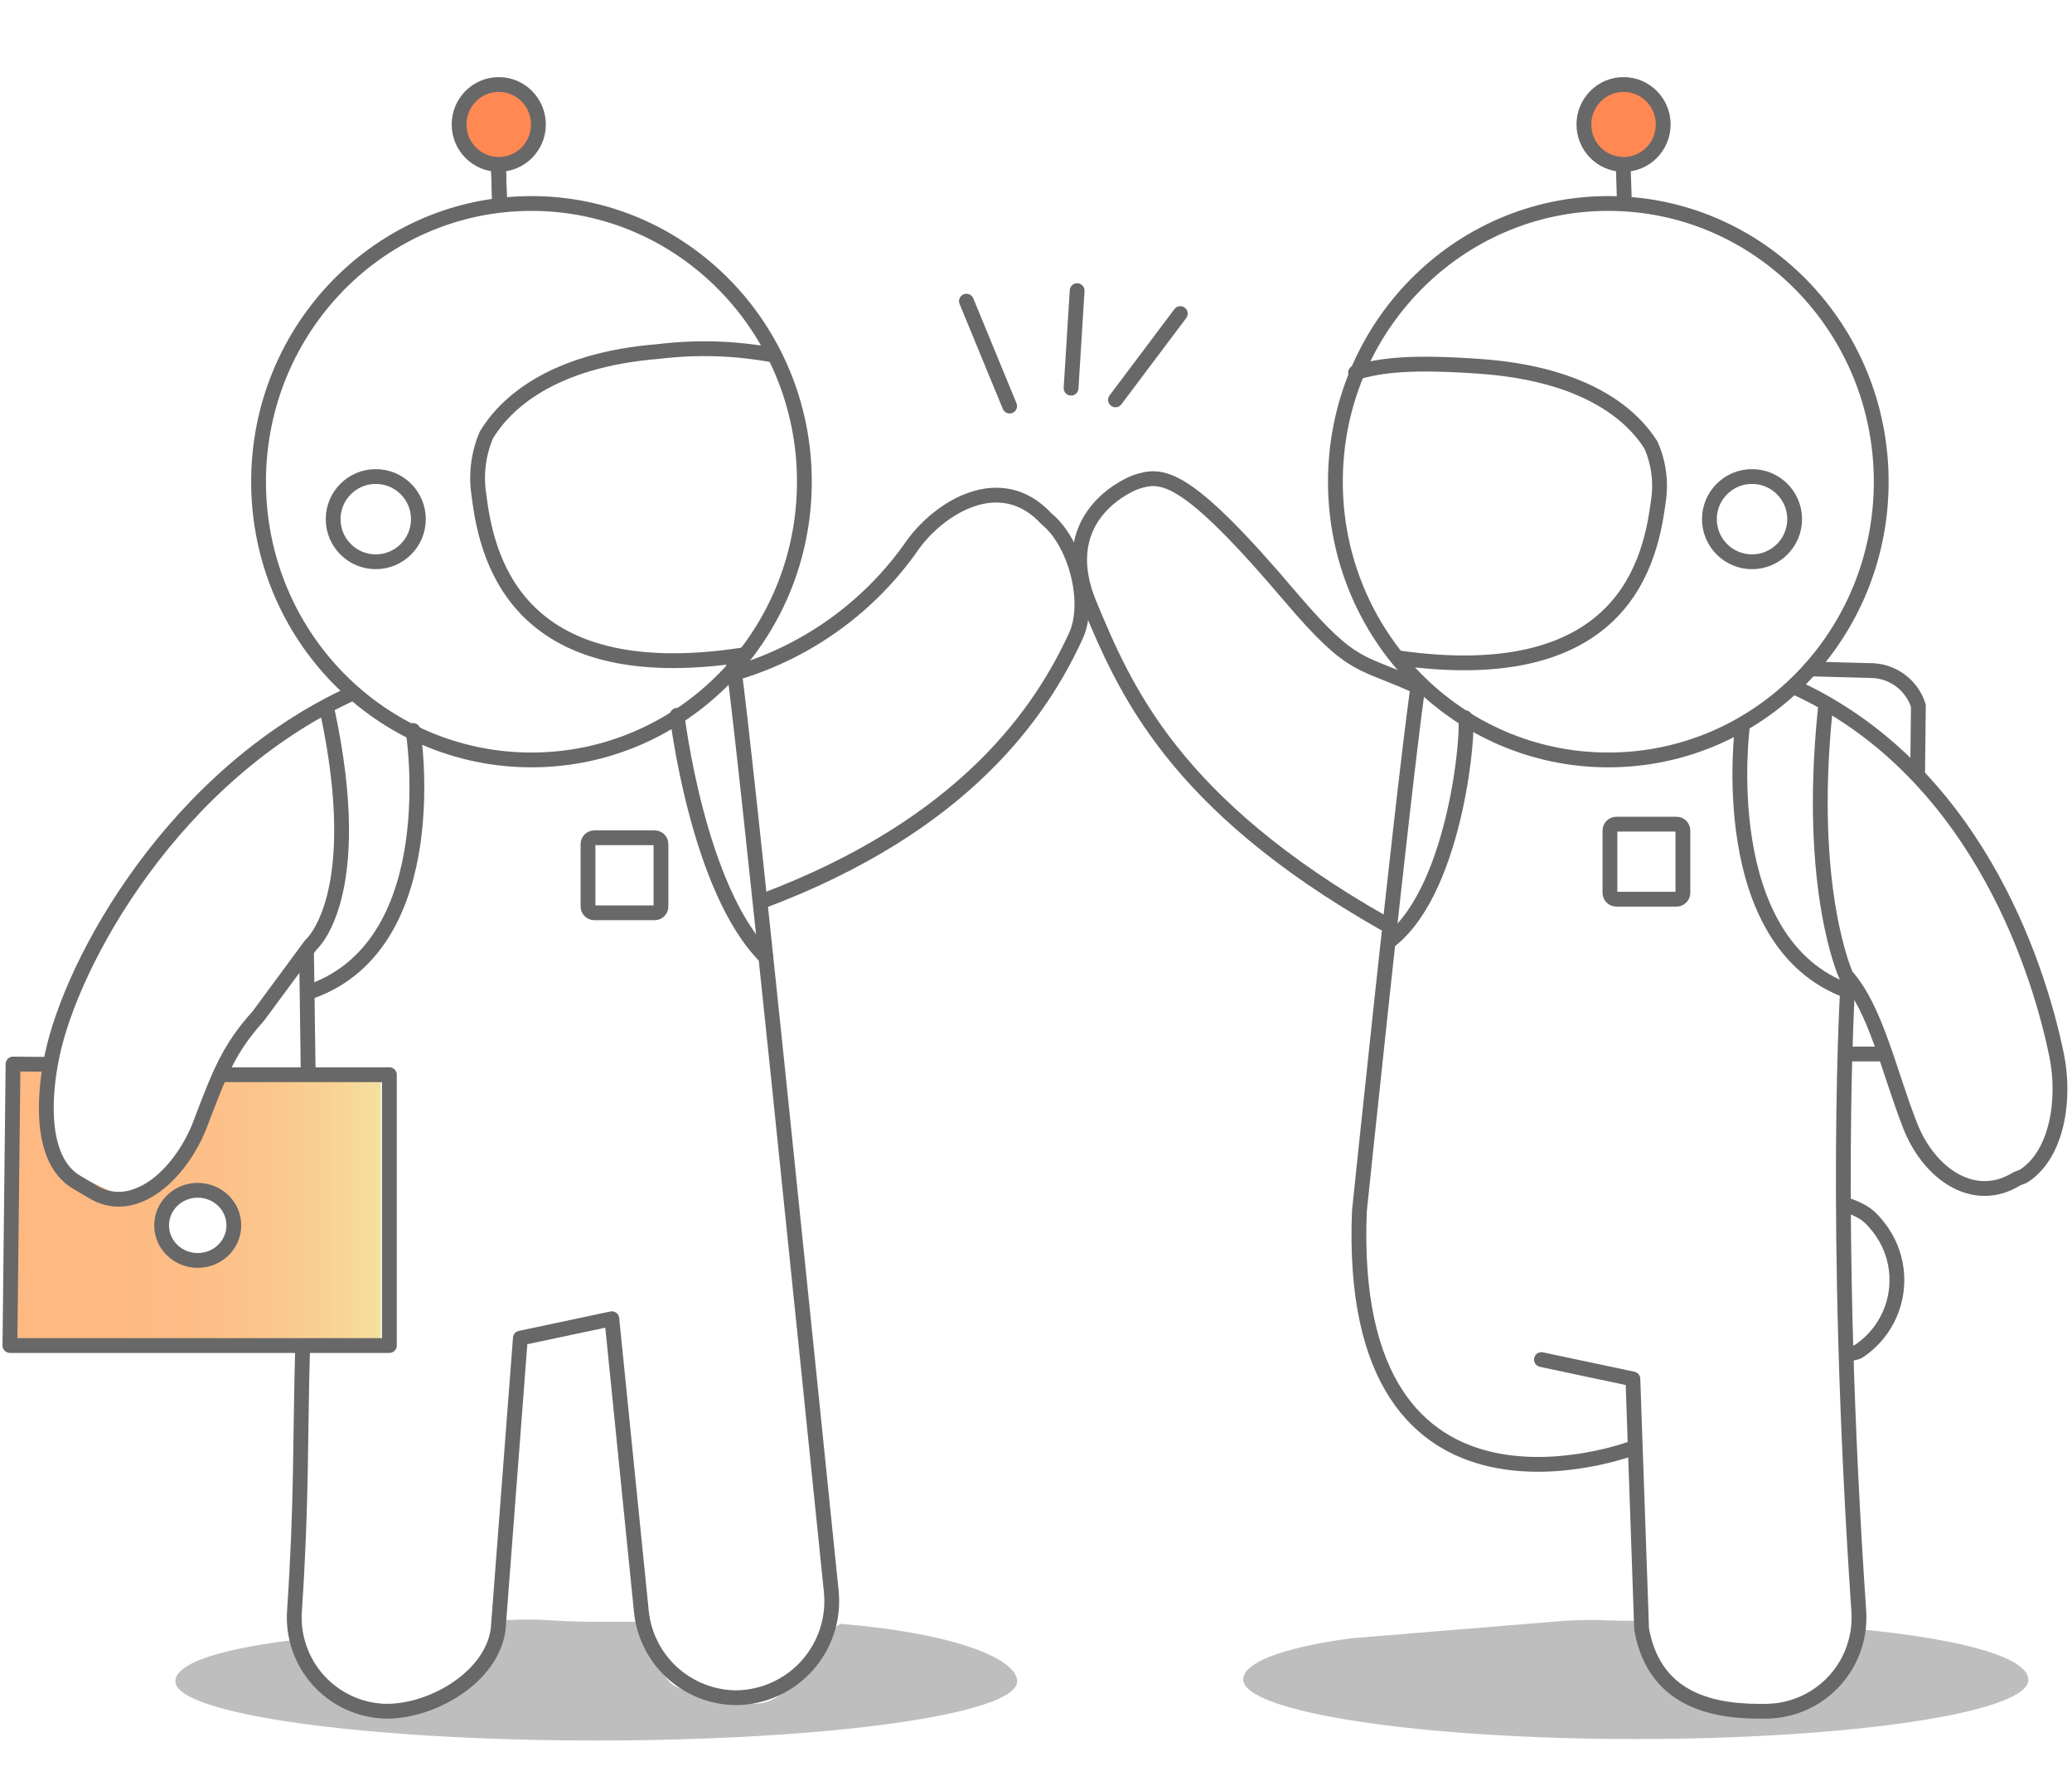 <svg width="140" height="120" viewBox="0 0 140 120" fill="none" xmlns="http://www.w3.org/2000/svg">
<g opacity="0.7">
<path opacity="0.7" d="M15.05 72.6L11.93 79.17L8 80.76L4.07 78.85L3.07 76.06L3.27 72.06L1.7 71.87L1.3 72.1L1.09 90.92H25.73V72.62L15.05 72.6ZM13.36 85.17C12.895 85.156 12.443 85.005 12.063 84.737C11.682 84.468 11.39 84.094 11.221 83.659C11.052 83.225 11.015 82.751 11.114 82.296C11.214 81.841 11.445 81.425 11.779 81.101C12.113 80.776 12.535 80.558 12.993 80.472C13.45 80.386 13.923 80.436 14.352 80.618C14.781 80.799 15.148 81.103 15.405 81.491C15.662 81.879 15.8 82.334 15.8 82.8C15.796 83.116 15.73 83.428 15.605 83.718C15.48 84.009 15.299 84.272 15.072 84.492C14.846 84.712 14.578 84.885 14.284 85.002C13.99 85.118 13.676 85.175 13.36 85.17V85.17Z" fill="url(#paint0_linear_1055_172)"/>
</g>
<g style="mix-blend-mode:multiply" opacity="0.3">
<path d="M105.72 109.52C108.27 109.4 107.72 109.52 110.5 109.52C111.86 109.52 109.56 109.52 110.87 109.46C111.47 109.46 111.14 113.82 114.27 114.7C116.186 115.074 118.14 115.215 120.09 115.12C121.483 114.96 122.81 114.439 123.94 113.61C124.56 113.28 124.76 110.01 125.44 110.07C132.95 110.78 137.05 112.07 137.05 113.51C137.05 115.71 125.16 117.51 110.5 117.51C95.84 117.51 84 115.68 84 113.48C84 112.38 86.51 111.35 91.31 110.7" fill="#262626"/>
</g>
<g style="mix-blend-mode:multiply" opacity="0.3">
<path d="M68.73 113.61C68.73 115.83 55.99 117.61 40.29 117.61C24.59 117.61 11.85 115.82 11.85 113.61C11.85 112.51 14.34 111.52 19.49 110.86C20.54 110.73 21.15 115.04 23.07 114.86C24.38 114.75 24.78 116.5 28.07 115.54C35.2 113.46 33.56 109.54 34.26 109.47C36.99 109.35 37.26 109.59 40.32 109.59C41.78 109.59 41.6 109.59 43 109.59C43.65 109.59 44.34 113.14 45.54 113.9C47.267 114.762 49.181 115.182 51.11 115.12C53 115.04 53.52 113.3 54.48 112.81C55.14 112.47 56.17 109.67 56.89 109.73C64.91 110.42 68.73 112.18 68.73 113.61Z" fill="#262626"/>
</g>
<path d="M104.15 91.87L110.33 93.18L110.92 110.09C111.84 115.23 116.3 115.7 119.49 115.63C120.344 115.601 121.183 115.4 121.957 115.039C122.731 114.678 123.424 114.163 123.994 113.527C124.563 112.891 124.999 112.146 125.273 111.337C125.547 110.528 125.655 109.672 125.59 108.82C123.79 82.27 124.87 66.24 124.87 66.24" stroke="#686868" stroke-linecap="round" stroke-linejoin="round"/>
<path d="M96 46.5C91.92 44.57 91.56 45.45 87.27 40.42C80 31.83 78.5 32 76.73 32.58C76.73 32.58 71.07 34.63 73.6 40.8C76 46.56 79.26 54.29 93.5 62.38" stroke="#686868" stroke-linecap="round" stroke-linejoin="round"/>
<path d="M127.35 71.22H124.69" stroke="#686868" stroke-linecap="round" stroke-linejoin="round"/>
<path d="M122.31 45.2L126.31 45.31C127.045 45.296 127.765 45.52 128.361 45.949C128.958 46.378 129.4 46.989 129.62 47.69L129.57 52.15" stroke="#686868" stroke-linecap="round" stroke-linejoin="round"/>
<path d="M123.33 47.93C122.07 60.17 124.74 65.93 124.74 65.93C126.74 68.14 127.64 72.44 129.07 76.08C130.37 79.37 133.42 81.44 136.28 79.65L136.7 79.49C139.04 78.02 139.56 74.21 138.96 71.3C137.63 64.82 133.23 51.9 121.23 46.42" stroke="#686868" stroke-linecap="round" stroke-linejoin="round"/>
<path d="M117.74 49C117.74 49 115.74 63.74 124.95 67" stroke="#686868" stroke-linecap="round" stroke-linejoin="round"/>
<path d="M110.32 97.85C110.32 97.85 90.91 105.21 91.85 81.85C91.85 81.85 94.66 54.75 95.76 46.7" stroke="#686868" stroke-linecap="round" stroke-linejoin="round"/>
<path d="M125 91.5C125.432 91.329 125.399 91.46 125.77 91.18C126.611 90.575 127.273 89.754 127.688 88.805C128.102 87.856 128.254 86.812 128.126 85.784C127.998 84.756 127.596 83.781 126.961 82.963C126.327 82.144 125.964 81.881 125 81.5" stroke="#686868" stroke-linecap="round" stroke-linejoin="round"/>
<path d="M108.67 51.35C118.854 51.35 127.11 42.933 127.11 32.55C127.11 22.167 118.854 13.75 108.67 13.75C98.486 13.75 90.23 22.167 90.23 32.55C90.23 42.933 98.486 51.35 108.67 51.35Z" stroke="#686868" stroke-linecap="round" stroke-linejoin="round"/>
<path d="M35.91 51.35C46.094 51.35 54.35 42.933 54.35 32.55C54.35 22.167 46.094 13.75 35.91 13.75C25.726 13.75 17.47 22.167 17.47 32.55C17.47 42.933 25.726 51.35 35.91 51.35Z" stroke="#686868" stroke-linecap="round" stroke-linejoin="round"/>
<path d="M49.91 45.41C54.671 43.951 58.805 40.937 61.65 36.85C63.41 34.37 67.57 31.64 70.72 35.07C72.65 36.63 73.72 40.63 72.72 42.91C70.39 48.01 65.27 55.74 51.46 60.91" stroke="#686868" stroke-linecap="round" stroke-linejoin="round"/>
<path d="M22.11 48C24.82 60.64 21 63.85 21 63.85L17.45 68.66C15.45 70.88 14.83 72.52 13.45 76.16C12.1 79.45 9 82.27 6.18 80.48L5.09 79.83C2.75 78.36 2.91 74.29 3.51 71.38C4.84 64.9 11.82 52.32 23.82 46.84" stroke="#686868" stroke-linecap="round" stroke-linejoin="round"/>
<path d="M27.91 49.36C27.91 49.36 30.22 63.72 21 67" stroke="#686868" stroke-linecap="round" stroke-linejoin="round"/>
<path d="M20.82 72.31C20.76 67.5 20.71 64.31 20.71 64.31" stroke="#686868" stroke-linecap="round" stroke-linejoin="round"/>
<path d="M49.57 45C50.44 51.31 54.5 91.26 56.16 107.47C56.261 108.377 56.17 109.295 55.894 110.164C55.618 111.034 55.163 111.836 54.559 112.519C53.954 113.203 53.212 113.751 52.383 114.13C51.553 114.509 50.652 114.71 49.74 114.72V114.72C48.151 114.707 46.621 114.112 45.441 113.047C44.261 111.981 43.514 110.52 43.34 108.94L41.34 89.11L35.16 90.42L33.66 110.09C33.25 113.31 29.19 115.7 26 115.63C25.145 115.6 24.305 115.398 23.53 115.035C22.755 114.671 22.062 114.155 21.492 113.517C20.922 112.879 20.487 112.132 20.214 111.321C19.94 110.511 19.833 109.653 19.9 108.8C20.39 101.58 20.28 97.02 20.44 91.29" stroke="#686868" stroke-linecap="round" stroke-linejoin="round"/>
<path d="M45.75 48.34C45.75 48.34 47.14 60.13 51.75 64.68" stroke="#686868" stroke-linecap="round" stroke-linejoin="round"/>
<path d="M99 48.5C99.31 48.81 98.5 59.86 94 63.5" stroke="#686868" stroke-linecap="round" stroke-linejoin="round"/>
<path d="M68.22 27.44L65.3 20.35" stroke="#686868" stroke-linecap="round" stroke-linejoin="round"/>
<path d="M72.37 26.23L72.78 19.64" stroke="#686868" stroke-linecap="round" stroke-linejoin="round"/>
<path d="M75.37 27.02L79.75 21.19" stroke="#686868" stroke-linecap="round" stroke-linejoin="round"/>
<path d="M15.01 72.62H26.31V90.92H0.67L0.88 71.9L3.33 71.92" stroke="#686868" stroke-linecap="round" stroke-linejoin="round"/>
<path d="M13.36 85.17C14.708 85.17 15.8 84.109 15.8 82.8C15.8 81.491 14.708 80.43 13.36 80.43C12.012 80.43 10.92 81.491 10.92 82.8C10.92 84.109 12.012 85.17 13.36 85.17Z" stroke="#686868" stroke-linecap="round" stroke-linejoin="round"/>
<path d="M52.28 24C49.715 23.518 47.091 23.434 44.5 23.75C37.14 24.34 34.09 27.37 32.87 29.38C32.329 30.639 32.149 32.024 32.35 33.38C32.83 37.24 34.5 46.65 50.18 44.26" stroke="#686868" stroke-linecap="round" stroke-linejoin="round"/>
<path d="M91.59 25.18C93.37 24.65 95.44 24.43 100.06 24.76C107.34 25.29 110.35 28.16 111.55 30.07C112.078 31.269 112.252 32.595 112.05 33.89C111.55 37.56 109.97 46.66 94.45 44.45" stroke="#686868" stroke-linecap="round" stroke-linejoin="round"/>
<path d="M25.39 37.96C26.981 37.96 28.27 36.67 28.27 35.08C28.27 33.489 26.981 32.2 25.39 32.2C23.799 32.2 22.51 33.489 22.51 35.08C22.51 36.67 23.799 37.96 25.39 37.96Z" stroke="#686868" stroke-linecap="round" stroke-linejoin="round"/>
<path d="M118.38 37.96C119.971 37.96 121.26 36.67 121.26 35.08C121.26 33.489 119.971 32.2 118.38 32.2C116.789 32.2 115.5 33.489 115.5 35.08C115.5 36.67 116.789 37.96 118.38 37.96Z" stroke="#686868" stroke-linecap="round" stroke-linejoin="round"/>
<path d="M44.23 56.61H40.16C39.922 56.61 39.73 56.802 39.73 57.04V61.25C39.73 61.487 39.922 61.68 40.16 61.68H44.23C44.468 61.68 44.66 61.487 44.66 61.25V57.04C44.66 56.802 44.468 56.61 44.23 56.61Z" stroke="#686868" stroke-linecap="round" stroke-linejoin="round"/>
<path d="M113.28 55.69H109.21C108.973 55.69 108.78 55.883 108.78 56.12V60.33C108.78 60.567 108.973 60.76 109.21 60.76H113.28C113.517 60.76 113.71 60.567 113.71 60.33V56.12C113.71 55.883 113.517 55.69 113.28 55.69Z" stroke="#686868" stroke-linecap="round" stroke-linejoin="round"/>
<path d="M33.68 11.27L33.76 13.78" stroke="#686868" stroke-linecap="round" stroke-linejoin="round"/>
<path d="M33.7 11.11C35.18 11.11 36.38 9.901 36.38 8.41C36.38 6.919 35.18 5.71 33.7 5.71C32.22 5.71 31.02 6.919 31.02 8.41C31.02 9.901 32.22 11.11 33.7 11.11Z" fill="#FF8853"/>
<path d="M33.7 11.11C35.18 11.11 36.38 9.901 36.38 8.41C36.38 6.919 35.18 5.71 33.7 5.71C32.22 5.71 31.02 6.919 31.02 8.41C31.02 9.901 32.22 11.11 33.7 11.11Z" stroke="#686868" stroke-linecap="round" stroke-linejoin="round"/>
<path d="M33.68 11.27L33.76 13.78" stroke="#686868" stroke-linecap="round" stroke-linejoin="round"/>
<path d="M109.68 11.27L109.76 13.78" stroke="#686868" stroke-linecap="round" stroke-linejoin="round"/>
<path d="M109.7 11.11C111.18 11.11 112.38 9.901 112.38 8.41C112.38 6.919 111.18 5.71 109.7 5.71C108.22 5.71 107.02 6.919 107.02 8.41C107.02 9.901 108.22 11.11 109.7 11.11Z" fill="#FF8853"/>
<path d="M109.7 11.11C111.18 11.11 112.38 9.901 112.38 8.41C112.38 6.919 111.18 5.71 109.7 5.71C108.22 5.71 107.02 6.919 107.02 8.41C107.02 9.901 108.22 11.11 109.7 11.11Z" stroke="#686868" stroke-linecap="round" stroke-linejoin="round"/>
<defs>
<linearGradient id="paint0_linear_1055_172" x1="1.09" y1="81.42" x2="25.73" y2="81.42" gradientUnits="userSpaceOnUse">
<stop stop-color="#FF7002"/>
<stop offset="0.3" stop-color="#FE7304"/>
<stop offset="0.5" stop-color="#FC7C0A"/>
<stop offset="0.68" stop-color="#F88B15"/>
<stop offset="0.84" stop-color="#F3A125"/>
<stop offset="0.98" stop-color="#ECBD39"/>
<stop offset="1" stop-color="#EBC03B"/>
</linearGradient>
</defs>
</svg>
